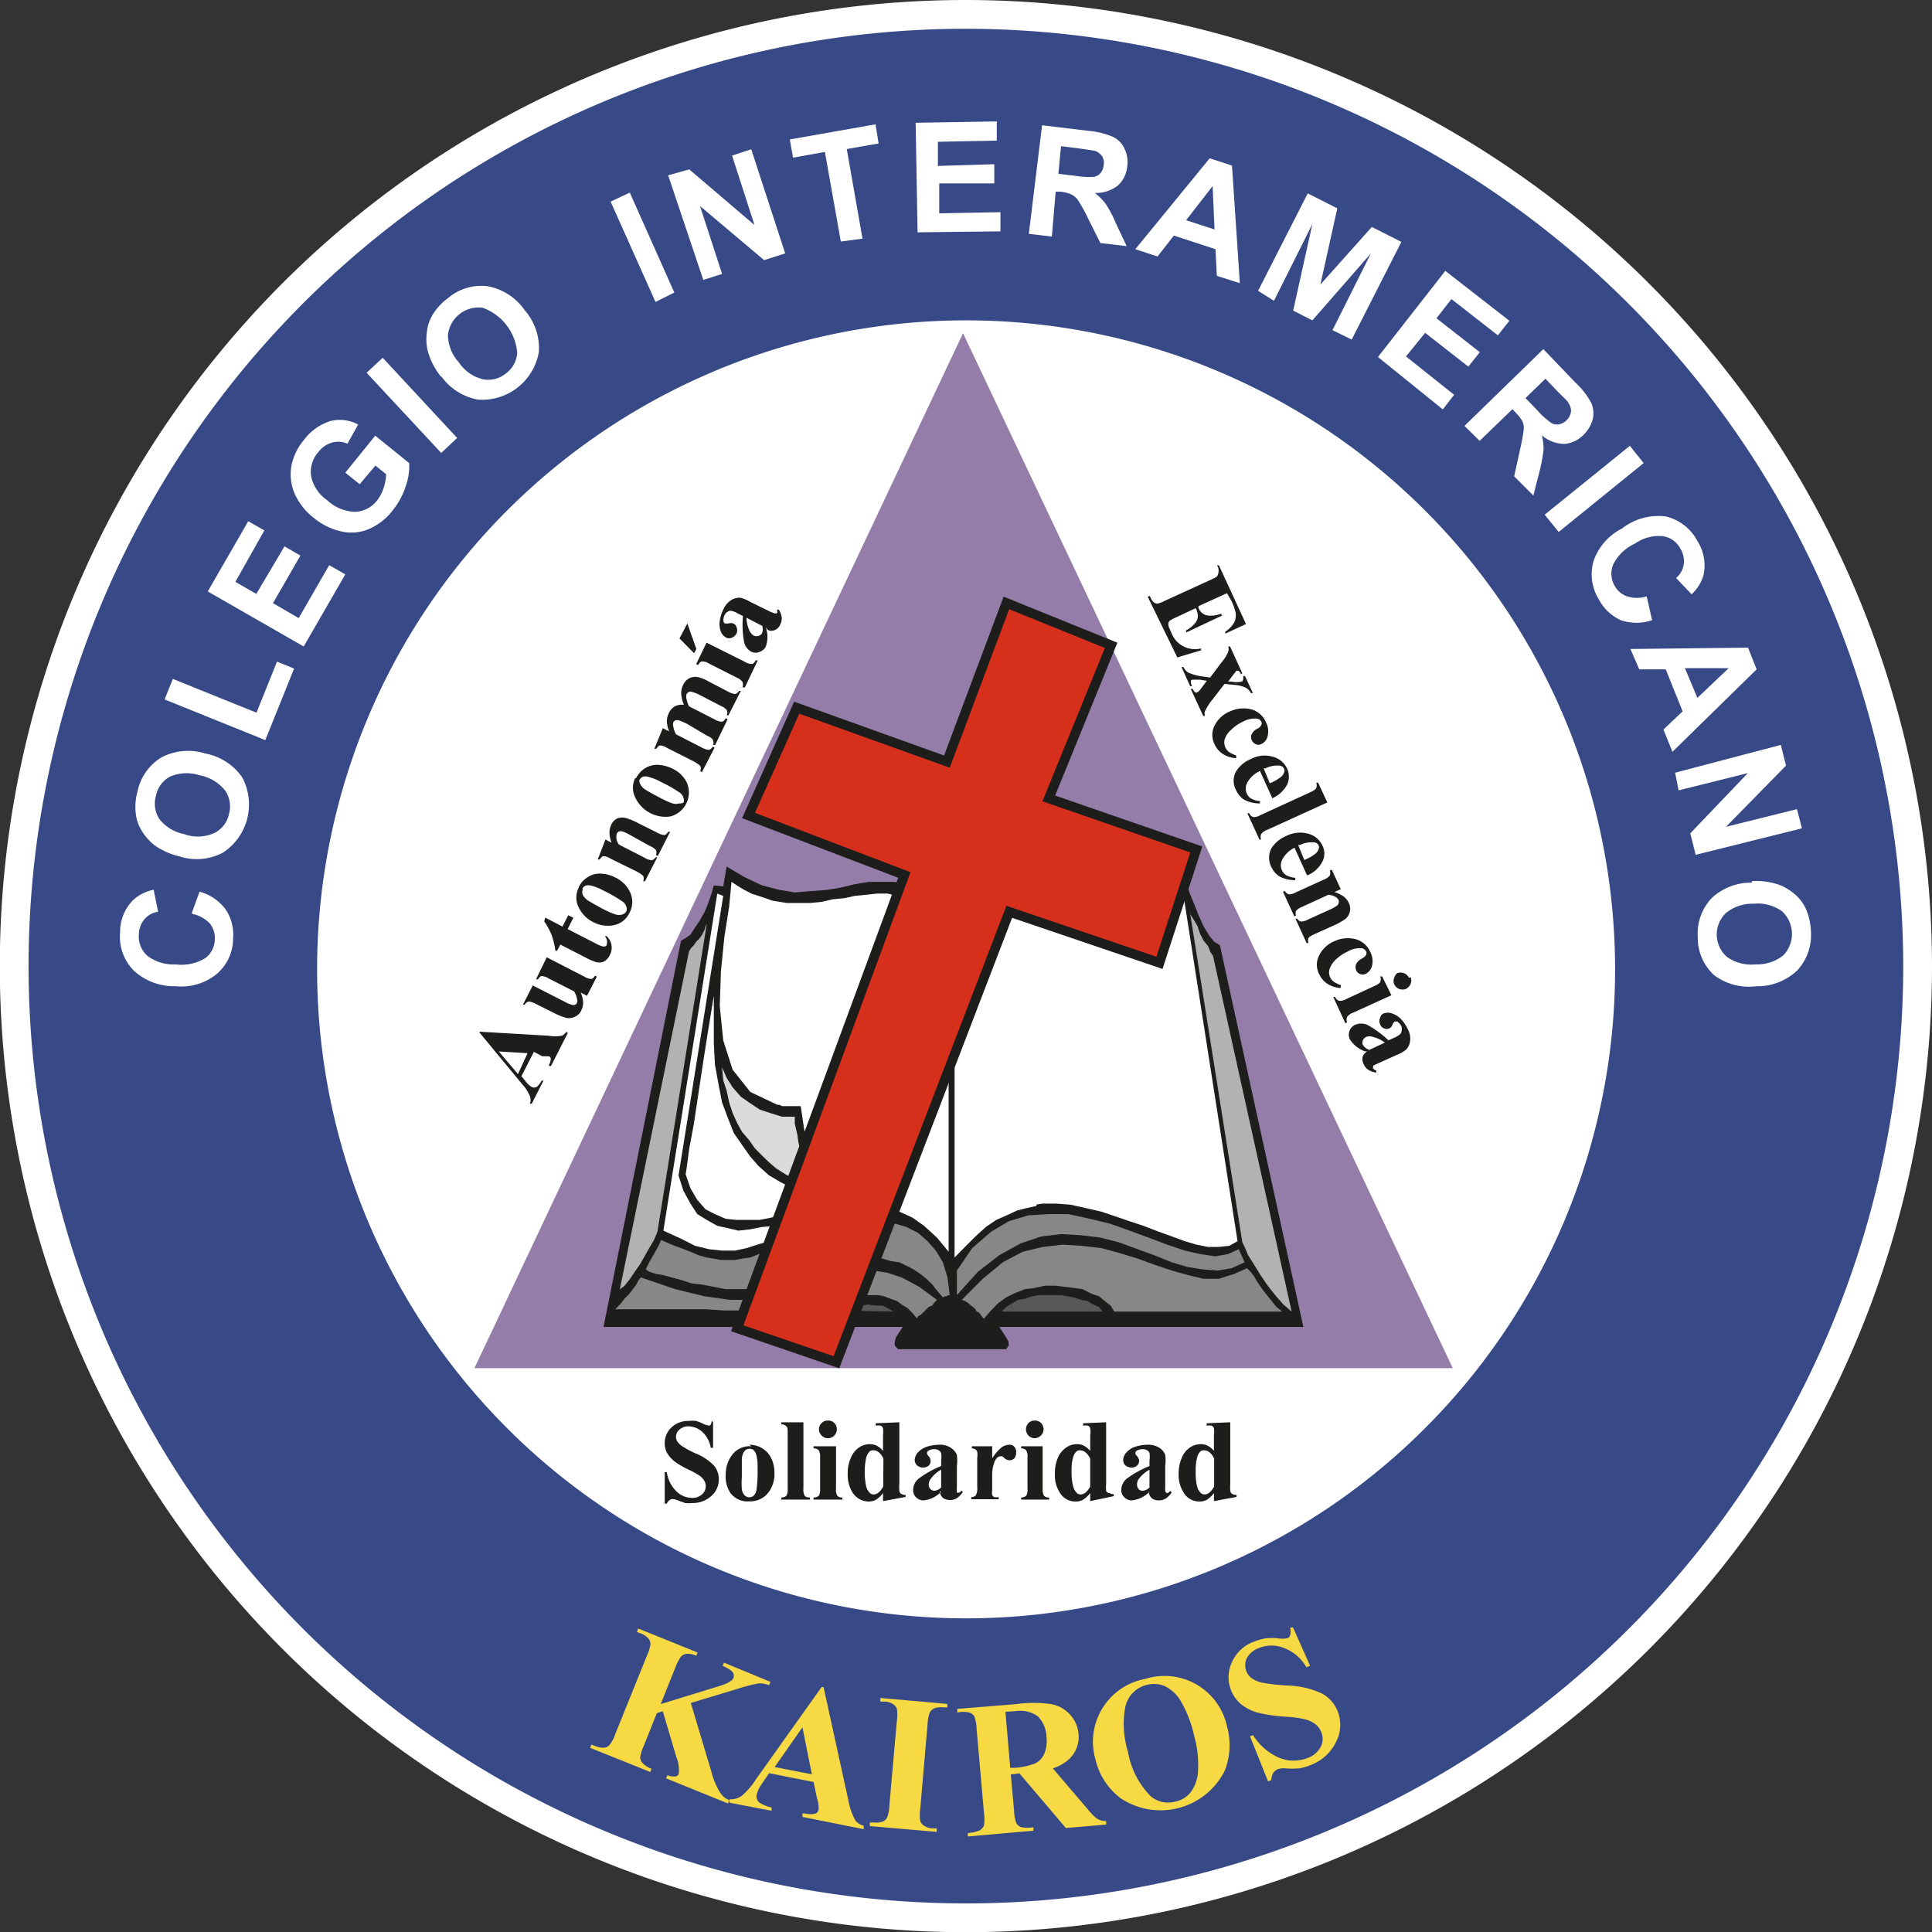<svg xmlns="http://www.w3.org/2000/svg" xmlns:xlink="http://www.w3.org/1999/xlink" viewBox="0 0 100.71 100.71"><rect x="0" y="0" width="100.71" height="100.71" fill="#333333" stroke="none"/><defs><clipPath id="clip-path" transform="translate(-9.17 -9.17)"><rect width="119.06" height="119.06" fill="none"/></clipPath></defs><g id="Capa_2" data-name="Capa 2"><g id="Capa_1-2" data-name="Capa 1"><g clip-path="url(#clip-path)"><g clip-path="url(#clip-path)"><path d="M92.61,59.62a33.08,33.08,0,1,1-33-33,33.08,33.08,0,0,1,33.05,33m16.52-.06A49.61,49.61,0,1,1,59.56,9.92a49.66,49.66,0,0,1,49.57,49.64" transform="translate(-9.17 -9.17)" fill="#374a87" fill-rule="evenodd"/><path d="M92.61,59.62a33.08,33.08,0,1,1-33-33A33.08,33.08,0,0,1,92.61,59.62Zm16.52-.06A49.61,49.61,0,1,1,59.56,9.92,49.66,49.66,0,0,1,109.13,59.56Z" transform="translate(-9.17 -9.17)" fill="none" stroke="#fff" stroke-miterlimit="22.93" stroke-width="1.5"/><path d="M100.57,56.28a2.15,2.15,0,0,0-1.45.5,1.55,1.55,0,0,0,.07,2.27,2.2,2.2,0,0,0,1.5.39,2.16,2.16,0,0,0,1.45-.48,1.61,1.61,0,0,0-.08-2.29,2.17,2.17,0,0,0-1.49-.39m-.08-1.18a3.63,3.63,0,0,1,1.47.21,2.9,2.9,0,0,1,.8.5,2.27,2.27,0,0,1,.54.72,3.27,3.27,0,0,1,.27,1.22,2.71,2.71,0,0,1-.71,2,3,3,0,0,1-2.15.83A3,3,0,0,1,98.52,60a2.64,2.64,0,0,1-.85-2,2.7,2.7,0,0,1,.71-2,3,3,0,0,1,2.11-.82m-4-5.73L102,48l.27,1.08-3.13,3.19,3.7-.92.26,1-5.54,1.38-.28-1.12,3-3.14-3.61.9Zm1.16-3.9L99.28,44,97,44Zm-1.3,2.81-.47-1.16,1-.95L96,44.06l-1.38,0L94.16,43l6.13-.07.45,1.13Zm-1.32-8,.26,1.14a2.56,2.56,0,0,1-1.63,0,2.45,2.45,0,0,1-1.15-1.09,2.48,2.48,0,0,1-.27-2,3,3,0,0,1,1.48-1.69A3.09,3.09,0,0,1,96,36.09a2.52,2.52,0,0,1,1.65,1.28,2.36,2.36,0,0,1,.32,1.78,2.23,2.23,0,0,1-.62,1l-.81-.85a1.14,1.14,0,0,0,.4-.72,1.23,1.23,0,0,0-.17-.8,1.25,1.25,0,0,0-.91-.66,2.18,2.18,0,0,0-1.47.39,2.33,2.33,0,0,0-1.14,1.11,1.28,1.28,0,0,0,.1,1.11,1.17,1.17,0,0,0,.65.53,1.67,1.67,0,0,0,1,0M89.69,36l4.44-3.59.72.9-4.43,3.59Zm-1-6.08.59.61a4.36,4.36,0,0,0,.77.7.66.66,0,0,0,.39.06.8.8,0,0,0,.62-.65.68.68,0,0,0-.14-.47c0-.07-.25-.28-.57-.61l-.62-.65Zm-3.18,1.45,4.11-4,1.68,1.75a4,4,0,0,1,.82,1.06,1.32,1.32,0,0,1,.07.86,1.76,1.76,0,0,1-.48.8,1.55,1.55,0,0,1-1,.47,1.84,1.84,0,0,1-1.17-.45,2.75,2.75,0,0,1,.09.78,8.87,8.87,0,0,1-.21,1.11L89.1,35l-1-1,.32-1.46a9.24,9.24,0,0,0,.18-1,.89.89,0,0,0-.07-.41,2.16,2.16,0,0,0-.36-.46l-.16-.17-1.71,1.65ZM81,27.78l3.51-4.49,3.34,2.6-.6.76-2.42-1.89-.78,1,2.26,1.77-.6.75-2.25-1.76-1,1.23,2.51,2-.59.76Zm-6.25-3.45,2.59-5.08,1.54.78L78,24l2.68-3,1.54.78-2.59,5.09-1-.49,2-4-3.05,3.49-1-.51,1-4.51-2,4Zm-2.27-3.2-.1-2.26L71,20.65Zm1.32,2.8-1.2-.38-.07-1.39-2.17-.71-.85,1.09-1.16-.38,3.88-4.74,1.16.38Zm-9.46-5.7.85.1a4.33,4.33,0,0,0,1,.06.62.62,0,0,0,.35-.2.73.73,0,0,0,.16-.41.64.64,0,0,0-.09-.48.74.74,0,0,0-.41-.28l-.83-.12-.89-.11Zm-1.54,3.13.69-5.66,2.41.29a4.1,4.1,0,0,1,1.3.32,1.27,1.27,0,0,1,.59.62,1.59,1.59,0,0,1,.14.92,1.53,1.53,0,0,1-.5,1,1.86,1.86,0,0,1-1.19.38,2.7,2.7,0,0,1,.56.56,5.77,5.77,0,0,1,.53,1L67.9,22l-1.37-.16-.67-1.34a8.41,8.41,0,0,0-.5-.9A.92.92,0,0,0,65,19.3a1.93,1.93,0,0,0-.57-.14l-.23,0L64,21.5ZM57,21.28l-.1-5.71,4.23-.07v1l-3.07.06,0,1.26L61,17.73l0,1-2.87,0,0,1.56,3.19-.06,0,1ZM53,21.76l-.83-4.67-1.66.3-.17-.95,4.47-.79.16,1-1.66.29.82,4.67Zm-7.17,2L44,18.31,45.1,18l3.4,2.9-1.17-3.62,1-.33,1.77,5.43-1.1.35-3.34-2.82,1.15,3.54Zm-2.49,1.15L41,19.68l1-.47,2.32,5.21ZM33.09,28.06a2.1,2.1,0,0,0,1.25.88,1.45,1.45,0,0,0,1.21-.31,1.44,1.44,0,0,0,.58-1.08,2.73,2.73,0,0,0-1.81-2.34,1.61,1.61,0,0,0-1.8,1.42,2.15,2.15,0,0,0,.57,1.43m-.92.76a3.71,3.71,0,0,1-.69-1.31,2.53,2.53,0,0,1-.06-1,2.16,2.16,0,0,1,.26-.86,3,3,0,0,1,.83-.93,2.67,2.67,0,0,1,2.07-.63,3,3,0,0,1,1.94,1.25,3,3,0,0,1,.74,2.17A3,3,0,0,1,34.08,30a3,3,0,0,1-1.91-1.22m0,4-3.89-4.18.84-.78L33,32Zm-4.25,1.63-.75-.6,1.56-1.93,1.77,1.43a3.09,3.09,0,0,1-.18,1.2,3.86,3.86,0,0,1-.67,1.25,3.11,3.11,0,0,1-1.28,1,2.35,2.35,0,0,1-1.46.1,3.39,3.39,0,0,1-1.39-.7,3.27,3.27,0,0,1-1-1.28,2.54,2.54,0,0,1-.14-1.52A3,3,0,0,1,25,32.12a2.74,2.74,0,0,1,1.39-1,2,2,0,0,1,1.45.18l-.56,1a1.17,1.17,0,0,0-.8-.06,1.34,1.34,0,0,0-.71.49A1.55,1.55,0,0,0,25.39,34a2,2,0,0,0,.83,1.24,2.2,2.2,0,0,0,1.47.61,1.51,1.51,0,0,0,1.14-.6,2.12,2.12,0,0,0,.34-.65,2.74,2.74,0,0,0,.13-.71l-.56-.45ZM25,42.87,20,40l2.11-3.66.84.48L21.44,39.5l1.09.63L24,37.65l.83.48-1.43,2.48,1.34.78,1.59-2.76.84.48Zm-2,4.88-5.25-2.12.43-1.07,4.36,1.76,1.07-2.66.89.36Zm-4.18,4.92a2.1,2.1,0,0,0,1.53-.08,1.43,1.43,0,0,0,.76-1,1.46,1.46,0,0,0-.21-1.22,2.24,2.24,0,0,0-1.34-.79,2.18,2.18,0,0,0-1.52.07,1.44,1.44,0,0,0-.74,1,1.46,1.46,0,0,0,.19,1.23,2.19,2.19,0,0,0,1.33.78m-.25,1.16a3.65,3.65,0,0,1-1.36-.6,2.85,2.85,0,0,1-.63-.71,2.12,2.12,0,0,1-.32-.84,3,3,0,0,1,.08-1.25,2.7,2.7,0,0,1,1.25-1.77,3,3,0,0,1,2.29-.2,3,3,0,0,1,1.92,1.25,3,3,0,0,1-1,3.91,2.93,2.93,0,0,1-2.25.21m.62,2.94.4-1.11a2.52,2.52,0,0,1,1.35.91,2.34,2.34,0,0,1,.4,1.53,2.42,2.42,0,0,1-.84,1.84,2.91,2.91,0,0,1-2.14.65,3.11,3.11,0,0,1-2.19-.81,2.51,2.51,0,0,1-.72-2,2.34,2.34,0,0,1,.68-1.68,2.21,2.21,0,0,1,1.07-.54l.23,1.15a1.12,1.12,0,0,0-.71.39,1.22,1.22,0,0,0-.29.77A1.34,1.34,0,0,0,16.86,59a2.22,2.22,0,0,0,1.46.44,2.39,2.39,0,0,0,1.56-.33,1.27,1.27,0,0,0,.49-1,1.2,1.2,0,0,0-.26-.8,1.75,1.75,0,0,0-.91-.5" transform="translate(-9.17 -9.17)" fill="#fff" fill-rule="evenodd"/><path d="M76.57,94l.89,2-.19.08a2.25,2.25,0,0,0-1.16-1,1.73,1.73,0,0,0-1.32,0,1.14,1.14,0,0,0-.64.55.85.85,0,0,0,0,.68.76.76,0,0,0,.25.33,1.53,1.53,0,0,0,.6.25,10.94,10.94,0,0,0,1.21.14,4.56,4.56,0,0,1,1.87.42,1.78,1.78,0,0,1,.82.93A1.92,1.92,0,0,1,78.8,100a2.41,2.41,0,0,1-1.32,1.18,2.55,2.55,0,0,1-.58.17,5,5,0,0,1-.74,0,.9.9,0,0,0-.4.05.55.55,0,0,0-.22.19.81.81,0,0,0-.1.37l-.17.07-.94-2.35.16-.06a3,3,0,0,0,1.39,1.19,2,2,0,0,0,1.45,0,1.23,1.23,0,0,0,.7-.61.91.91,0,0,0,0-.77.9.9,0,0,0-.29-.38,1.48,1.48,0,0,0-.52-.25,5.27,5.27,0,0,0-1-.14,8.4,8.4,0,0,1-1.51-.22,2.49,2.49,0,0,1-.83-.42,1.84,1.84,0,0,1-.49-2.21,2,2,0,0,1,1.16-1.07,2.72,2.72,0,0,1,.62-.17,3,3,0,0,1,.6,0,1.57,1.57,0,0,0,.5,0,.22.22,0,0,0,.15-.15.77.77,0,0,0,0-.4Zm-7.63,3a1.51,1.51,0,0,0-1.13,1.25,4.89,4.89,0,0,0,.16,2.24,4.31,4.31,0,0,0,1.19,2.32,1.4,1.4,0,0,0,1.28.27,1.38,1.38,0,0,0,.77-.45,2,2,0,0,0,.41-1.14,5.5,5.5,0,0,0-.2-1.82,6.17,6.17,0,0,0-.72-1.86,2,2,0,0,0-.84-.76,1.51,1.51,0,0,0-.92-.05m-.14-.29a3.33,3.33,0,0,1,4.33,2.45A3.63,3.63,0,0,1,73,101.5a3.75,3.75,0,0,1-5.41,1.41,3.52,3.52,0,0,1-1.31-2A3.33,3.33,0,0,1,68.8,96.7m-7.22,1.7.25,2.92.28,0a3.57,3.57,0,0,0,1-.22,1,1,0,0,0,.49-.5,1.68,1.68,0,0,0,.12-.87,1.57,1.57,0,0,0-.46-1.1,1.58,1.58,0,0,0-1.18-.26Zm.28,3.27.17,1.87a2.05,2.05,0,0,0,.12.67.5.5,0,0,0,.26.21,1.82,1.82,0,0,0,.63,0l0,.18-3.42.3,0-.18a1.7,1.7,0,0,0,.62-.14.52.52,0,0,0,.22-.25,2.35,2.35,0,0,0,0-.68l-.38-4.33a2.21,2.21,0,0,0-.12-.68.48.48,0,0,0-.26-.2,1.42,1.42,0,0,0-.63,0l0-.19L62.16,98a6.33,6.33,0,0,1,1.78,0,1.71,1.71,0,0,1,1,.54,1.68,1.68,0,0,1,.45,1,1.6,1.6,0,0,1-.43,1.27,2.27,2.27,0,0,1-.91.54l1.81,2.12a3.24,3.24,0,0,0,.49.5.91.91,0,0,0,.48.13l0,.18-2.1.18-2.42-2.85ZM58,104.48l0,.18-3.49-.3,0-.19.22,0a.91.91,0,0,0,.48-.06.41.41,0,0,0,.21-.22,1.78,1.78,0,0,0,.11-.61l.39-4.39a2.17,2.17,0,0,0,0-.65.5.5,0,0,0-.2-.24.85.85,0,0,0-.44-.13l-.22,0,0-.19,3.49.31,0,.18-.22,0a1,1,0,0,0-.48.06.52.52,0,0,0-.22.22,2.18,2.18,0,0,0-.11.62l-.38,4.39a2.09,2.09,0,0,0,0,.64.5.5,0,0,0,.2.24.85.85,0,0,0,.44.14Zm-6.51-2.82L51,99.21l-1.45,2.07Zm.09.4-2.32-.46-.4.59a1.58,1.58,0,0,0-.24.5.43.43,0,0,0,.14.45,2.09,2.09,0,0,0,.63.25l0,.17-2.19-.42,0-.18a1,1,0,0,0,.64-.18,4,4,0,0,0,.75-.88L52,97.11h.1L53.39,103a3.43,3.43,0,0,0,.37,1.07.8.8,0,0,0,.43.27l0,.18L51,103.88l0-.18.13,0a1,1,0,0,0,.56,0,.26.26,0,0,0,.15-.2,1.15,1.15,0,0,0,0-.19s0-.16-.08-.39Zm-6.4-4.12,1.08,3.61a3.7,3.7,0,0,0,.48,1.11,1,1,0,0,0,.45.35l-.07.17-3.23-1.31.07-.16a1,1,0,0,0,.43.06.22.22,0,0,0,.16-.13,1.83,1.83,0,0,0-.13-.9l-.7-2.37-.31.1-.68,1.7a2.19,2.19,0,0,0-.19.63.51.51,0,0,0,.13.28,1.17,1.17,0,0,0,.46.29l-.06.17-3.14-1.26.07-.17.21.08a1,1,0,0,0,.47.08.41.41,0,0,0,.27-.15,1.72,1.72,0,0,0,.29-.55l1.65-4.09a2.16,2.16,0,0,0,.19-.62.48.48,0,0,0-.12-.29.93.93,0,0,0-.38-.25l-.21-.08.07-.18,3.09,1.25-.06.17a1.12,1.12,0,0,0-.52-.1.5.5,0,0,0-.28.14,2.29,2.29,0,0,0-.29.56L43.61,98l3.06-.94c.42-.13.67-.27.73-.42a.32.32,0,0,0-.09-.36,1.71,1.71,0,0,0-.47-.27l.07-.17,2.42,1-.07.17a1.52,1.52,0,0,0-.55-.09,9.14,9.14,0,0,0-1.11.29Z" transform="translate(-9.17 -9.17)" fill="#f7da43" fill-rule="evenodd"/><path d="M59.53,26.73a32.89,32.89,0,1,1-32.9,32.89,32.9,32.9,0,0,1,32.9-32.89" transform="translate(-9.17 -9.17)" fill="#fff" fill-rule="evenodd"/><polygon points="50.2 17.37 24.73 71.32 75.73 71.32 50.2 17.37" fill="#947da8" fill-rule="evenodd"/><path d="M48.91,41.8l-.83-.43a1.74,1.74,0,0,0,.16.68.59.59,0,0,0,.23.26.39.39,0,0,0,.26,0,.28.28,0,0,0,.17-.15.59.59,0,0,0,0-.38m.19.09a1.51,1.51,0,0,1,0,1,.55.55,0,0,1-.32.28.52.52,0,0,1-.42,0,.75.75,0,0,1-.39-.5,5,5,0,0,1-.06-1.37l-.25-.12a1,1,0,0,0-.37-.15.26.26,0,0,0-.18.05.29.29,0,0,0-.15.16.55.55,0,0,0-.07.32.17.17,0,0,0,.08.13s.09,0,.17,0a.48.48,0,0,1,.27,0,.32.32,0,0,1,.17.21.4.4,0,0,1,0,.3.47.47,0,0,1-.25.23.33.33,0,0,1-.29,0,.6.6,0,0,1-.29-.33,1.13,1.13,0,0,1-.05-.56,2,2,0,0,1,.2-.61,1.08,1.08,0,0,1,.43-.48.82.82,0,0,1,.46-.1,2.16,2.16,0,0,1,.53.23l1,.49.22.09a.11.11,0,0,0,.08,0,.1.1,0,0,0,.06,0,.23.23,0,0,0,0-.19l.1,0a1,1,0,0,1,.15.42.68.68,0,0,1-.08.36.53.53,0,0,1-.27.28.44.44,0,0,1-.37,0M45,41.67,45.47,43l-.12.22-.76-.77Zm1,1,2,1a.61.61,0,0,0,.36.11c.07,0,.14-.08.21-.19l.1,0L48,45,47.87,45a.38.38,0,0,0,0-.29.76.76,0,0,0-.3-.22l-1.44-.73a.64.64,0,0,0-.37-.11c-.07,0-.14.08-.2.19l-.1-.05Zm-2.28,4.46.33.16a1.56,1.56,0,0,1-.12-.53,1,1,0,0,1,.11-.43.74.74,0,0,1,.31-.34.8.8,0,0,1,.47-.08,1.8,1.8,0,0,1-.14-.58,1,1,0,0,1,.1-.46.75.75,0,0,1,.33-.35.73.73,0,0,1,.41-.06,2,2,0,0,1,.6.24l1,.52a1,1,0,0,0,.38.13.42.42,0,0,0,.2-.17l.09,0-.65,1.28-.09,0a.31.31,0,0,0,0-.28.76.76,0,0,0-.3-.21l-1.06-.55a2,2,0,0,0-.44-.18.24.24,0,0,0-.17,0,.25.25,0,0,0-.12.11.48.48,0,0,0,0,.27,1.37,1.37,0,0,0,.13.37l1.33.68a.79.79,0,0,0,.36.12c.08,0,.16-.06.22-.18l.1.05L46.45,48l-.1,0a.34.34,0,0,0,0-.19.23.23,0,0,0-.07-.14,1,1,0,0,0-.27-.16L45,46.91a3.67,3.67,0,0,0-.44-.19.29.29,0,0,0-.18,0,.22.22,0,0,0-.11.1.38.38,0,0,0,0,.23,1.2,1.2,0,0,0,.14.4l1.33.68a1,1,0,0,0,.37.13.32.32,0,0,0,.21-.17l.1.05-.66,1.28-.09-.05a.34.34,0,0,0,0-.28s-.13-.12-.32-.22l-1.4-.71a.75.75,0,0,0-.37-.13c-.07,0-.13.07-.2.17l-.1,0Zm-1.19,2.61a.34.34,0,0,0,0,.28.78.78,0,0,0,.33.34c.19.12.47.27.82.45a3.68,3.68,0,0,0,.55.24.61.61,0,0,0,.35,0A.33.33,0,0,0,44.8,51a.31.31,0,0,0,0-.23.46.46,0,0,0-.18-.27,7,7,0,0,0-1-.57,2.69,2.69,0,0,0-.64-.26.48.48,0,0,0-.32,0,.36.36,0,0,0-.15.15m-.19-.08a1.31,1.31,0,0,1,.47-.52,1.19,1.19,0,0,1,.69-.18,1.91,1.91,0,0,1,.75.2,1.57,1.57,0,0,1,.74.72,1.29,1.29,0,0,1-.86,1.77,1.74,1.74,0,0,1-1.83-1,1.13,1.13,0,0,1,0-1m-1.55,3.2.32.17a1.62,1.62,0,0,1-.11-.52.94.94,0,0,1,.1-.43.64.64,0,0,1,.34-.33.74.74,0,0,1,.44,0,3.2,3.2,0,0,1,.6.25l1,.5a1,1,0,0,0,.38.13c.07,0,.13-.07.2-.17l.1,0-.64,1.26-.1-.05a.29.29,0,0,0,0-.26.85.85,0,0,0-.31-.21L42,52.69a1.75,1.75,0,0,0-.39-.18.31.31,0,0,0-.17,0,.27.27,0,0,0-.11.1.62.62,0,0,0,.11.59l1.33.68a.75.75,0,0,0,.38.13.32.32,0,0,0,.19-.15l.09,0-.64,1.25-.09,0a.39.39,0,0,0,0-.28s-.13-.12-.32-.22L41,53.93a.75.75,0,0,0-.37-.13c-.07,0-.13.07-.2.17l-.1,0Zm-1.18,2.6a.36.36,0,0,0,0,.29.82.82,0,0,0,.34.33c.19.12.46.27.82.46a5,5,0,0,0,.55.23.61.61,0,0,0,.35,0,.35.35,0,0,0,.21-.17.31.31,0,0,0,0-.23.46.46,0,0,0-.18-.26,6.74,6.74,0,0,0-1-.58,2.69,2.69,0,0,0-.64-.26.55.55,0,0,0-.32,0,.36.36,0,0,0-.15.15m-.19-.08a1.24,1.24,0,0,1,.47-.52,1.15,1.15,0,0,1,.69-.18,1.82,1.82,0,0,1,.74.2,1.59,1.59,0,0,1,.75.72,1.18,1.18,0,0,1,0,1.11,1.16,1.16,0,0,1-.83.66,1.64,1.64,0,0,1-1.06-.16,1.66,1.66,0,0,1-.77-.78,1.12,1.12,0,0,1,0-1M37.59,57l.9.47.3-.59.27.13-.3.59,1.52.78a1.47,1.47,0,0,0,.29.12.23.23,0,0,0,.14,0s.07,0,.08-.07a.47.47,0,0,0-.09-.46l.09,0a.81.81,0,0,1,.16,1,.7.7,0,0,1-.34.34.63.63,0,0,1-.4,0,2.57,2.57,0,0,1-.5-.22l-1.33-.68-.17.32-.09,0a3.88,3.88,0,0,0-.2-.83,3.69,3.69,0,0,0-.38-.7Zm.08,2.07,1.94,1a.8.8,0,0,0,.38.13c.07,0,.13-.07.2-.17l.09.05-.51,1-.33-.17a1.59,1.59,0,0,1,.13.51,1,1,0,0,1-.11.44.64.64,0,0,1-.32.31.76.76,0,0,1-.41.07A3,3,0,0,1,38.1,62l-1-.5a.84.84,0,0,0-.38-.12.34.34,0,0,0-.2.16l-.09,0,.51-1,1.69.86a1.51,1.51,0,0,0,.36.15.25.25,0,0,0,.15,0,.23.23,0,0,0,.11-.11.31.31,0,0,0,0-.19,1.19,1.19,0,0,0-.15-.4l-1.32-.67a.75.75,0,0,0-.37-.13c-.07,0-.13.07-.2.17l-.1,0Zm-1,5-1.5-.09,1,1.18ZM37,64l-.65,1.27.27.33a.93.93,0,0,0,.25.22.28.28,0,0,0,.29,0,1.17,1.17,0,0,0,.24-.32l.1,0-.61,1.2-.1,0a.55.55,0,0,0,0-.4,2.17,2.17,0,0,0-.38-.59L34.17,63l0-.05,3.6.21a2,2,0,0,0,.68,0,.48.48,0,0,0,.23-.2l.09.05-.88,1.73-.1,0,0-.07a.62.62,0,0,0,.09-.32.14.14,0,0,0-.1-.12l-.1,0-.24,0Z" transform="translate(-9.17 -9.17)" fill="#1d1d1b" fill-rule="evenodd"/><path d="M80.52,63.91l.84-.39a1.71,1.71,0,0,0-.63-.3.49.49,0,0,0-.34,0,.34.34,0,0,0-.18.19.28.28,0,0,0,0,.22.6.6,0,0,0,.3.25m-.2.09a1.53,1.53,0,0,1-.79-.65.56.56,0,0,1,0-.42.55.55,0,0,1,.29-.31.81.81,0,0,1,.63,0,5.45,5.45,0,0,1,1.11.81l.26-.12a1.16,1.16,0,0,0,.34-.2.25.25,0,0,0,.08-.17.41.41,0,0,0,0-.22.63.63,0,0,0-.21-.26.21.21,0,0,0-.15,0,.34.34,0,0,0-.11.14.34.34,0,0,1-.17.21.36.36,0,0,1-.27,0,.35.35,0,0,1-.21-.22.39.39,0,0,1,0-.33.33.33,0,0,1,.18-.23.63.63,0,0,1,.45,0,1.17,1.17,0,0,1,.47.3,2.12,2.12,0,0,1,.35.53,1,1,0,0,1,.11.64.76.76,0,0,1-.21.42,2,2,0,0,1-.5.28l-1,.45a.85.85,0,0,0-.21.11.15.15,0,0,0,0,.07.08.08,0,0,0,0,.07s.07.08.16.1l0,.11a1,1,0,0,1-.41-.14.62.62,0,0,1-.24-.29.56.56,0,0,1-.06-.39.49.49,0,0,1,.24-.28m1.26-2.93-2,.91a.65.65,0,0,0-.31.22.4.4,0,0,0,0,.28l-.09.05-.63-1.37.1,0a.32.32,0,0,0,.21.2.64.64,0,0,0,.36-.09l1.47-.68c.18-.08.28-.15.31-.22a.4.4,0,0,0,0-.28l.1,0Zm1-.94a.43.43,0,0,1,0,.35.51.51,0,0,1-.24.26.5.5,0,0,1-.36,0,.49.49,0,0,1-.25-.24.43.43,0,0,1,0-.35A.51.51,0,0,1,82,59.9a.47.47,0,0,1,.35,0,.41.41,0,0,1,.26.24m-3.55.42,0,.11a1.38,1.38,0,0,1-.7-.22,1.17,1.17,0,0,1-.42-.49,1.06,1.06,0,0,1,0-1,1.55,1.55,0,0,1,.77-.72,1.65,1.65,0,0,1,1-.14,1.16,1.16,0,0,1,.89.7,1,1,0,0,1,.09.71.63.63,0,0,1-.34.43.37.37,0,0,1-.29,0,.36.36,0,0,1-.2-.2.42.42,0,0,1,0-.31.67.67,0,0,1,.32-.3c.11-.07.18-.13.2-.19a.19.19,0,0,0,0-.18.31.31,0,0,0-.24-.16,1.22,1.22,0,0,0-.7.16,2.39,2.39,0,0,0-.63.42,1.22,1.22,0,0,0-.34.53.6.6,0,0,0,.22.63,1.41,1.41,0,0,0,.37.18m0-5-.33.15a1.79,1.79,0,0,1,.48.23.89.89,0,0,1,.27.34.66.66,0,0,1,.05.47.67.67,0,0,1-.24.37,3,3,0,0,1-.57.32l-1,.45c-.2.09-.31.16-.34.22a.33.33,0,0,0,0,.26l-.1,0-.58-1.27.09,0a.3.3,0,0,0,.22.15.88.88,0,0,0,.35-.11l1.12-.51a1.92,1.92,0,0,0,.38-.21.22.22,0,0,0,.09-.14.22.22,0,0,0,0-.14c-.07-.16-.25-.25-.53-.29l-1.35.62a.83.83,0,0,0-.34.22.32.32,0,0,0,0,.24l-.09.05-.59-1.28.1-.05a.32.32,0,0,0,.21.18c.05,0,.17,0,.37-.11l1.43-.65a.77.77,0,0,0,.33-.22.39.39,0,0,0,0-.26l.1-.05ZM77.16,54a2.5,2.5,0,0,0,.57-.32.54.54,0,0,0,.18-.26.21.21,0,0,0,0-.17.28.28,0,0,0-.24-.17,1.42,1.42,0,0,0-.74.14l-.09,0Zm.12.75-.63-1.39A1.42,1.42,0,0,0,76,54a.63.63,0,0,0,0,.55.61.61,0,0,0,.23.25,1.28,1.28,0,0,0,.46.13l0,.12a1.72,1.72,0,0,1-.8-.18,1.11,1.11,0,0,1-.44-.49,1.06,1.06,0,0,1,0-1,1.72,1.72,0,0,1,.76-.63,1.61,1.61,0,0,1,1.16-.12,1.12,1.12,0,0,1,.74.63.92.92,0,0,1,0,.81,1.54,1.54,0,0,1-.79.73M78.36,51l-3.14,1.43a.65.65,0,0,0-.31.22.35.35,0,0,0,0,.28l-.09,0-.63-1.37.1,0a.32.32,0,0,0,.21.2.6.6,0,0,0,.35-.09l2.62-1.2c.17-.08.28-.15.31-.22a.36.36,0,0,0,0-.28l.1,0Zm-3-1a2.5,2.5,0,0,0,.57-.32.48.48,0,0,0,.18-.26.21.21,0,0,0,0-.17.28.28,0,0,0-.24-.17,1.37,1.37,0,0,0-.73.14l-.1,0Zm.12.75-.63-1.39a1.42,1.42,0,0,0-.68.64.63.63,0,0,0,0,.55.59.59,0,0,0,.22.25,1.28,1.28,0,0,0,.46.13l0,.12a1.72,1.72,0,0,1-.8-.18,1.08,1.08,0,0,1-.44-.5,1,1,0,0,1,0-1,1.6,1.6,0,0,1,.76-.63,1.51,1.51,0,0,1,1.16-.12,1.12,1.12,0,0,1,.74.63,1,1,0,0,1,0,.81,1.61,1.61,0,0,1-.8.73m-1.86-2.21,0,.11a1.38,1.38,0,0,1-.7-.22,1.11,1.11,0,0,1-.42-.49,1.06,1.06,0,0,1,0-1,1.53,1.53,0,0,1,.78-.72,1.68,1.68,0,0,1,1-.14,1.16,1.16,0,0,1,.89.7,1,1,0,0,1,.09.71.59.59,0,0,1-.34.43.31.31,0,0,1-.28,0,.4.4,0,0,1-.22-.51.69.69,0,0,1,.31-.3.41.41,0,0,0,.2-.19.2.2,0,0,0,0-.17.29.29,0,0,0-.24-.16,1.25,1.25,0,0,0-.7.15,2.13,2.13,0,0,0-.63.43,1.12,1.12,0,0,0-.35.53.65.65,0,0,0,.22.62,1.41,1.41,0,0,0,.37.18M73,44.82l-.63.82a2.74,2.74,0,0,0-.39.61.41.41,0,0,0,0,.24l-.09,0-.65-1.41.1,0c.06.1.1.17.14.18a.09.09,0,0,0,.1,0,.54.54,0,0,0,.19-.19l.31-.41-.36-.06-.28,0-.1,0s-.08,0-.09.07a.14.14,0,0,0,0,.1.58.58,0,0,0,.06.17l-.1,0-.45-1,.1,0a.7.7,0,0,0,.25.29,2.73,2.73,0,0,0,.74.2l.4.06.6-.8a1.89,1.89,0,0,0,.34-.54.39.39,0,0,0,0-.28l.1,0,.64,1.4-.09.05,0-.07-.11-.12h-.08s-.05,0-.07.06l-.11.14-.28.37.19,0a1.22,1.22,0,0,0,.52,0,.15.15,0,0,0,.07-.1.48.48,0,0,0,0-.19l.1,0,.41.89-.1,0a.72.72,0,0,0-.25-.27,1.64,1.64,0,0,0-.52-.15Zm.13-4.73-1.49.68,0,.08a.62.62,0,0,0,.45.4,1.43,1.43,0,0,0,.73-.09l.05.1L71,42.14l0-.11a1.62,1.62,0,0,0,.46-.37.61.61,0,0,0,.15-.36.88.88,0,0,0-.11-.43l-1,.47a2.31,2.31,0,0,0-.36.19.26.26,0,0,0-.07.15.59.59,0,0,0,.06.25l.1.22a1.31,1.31,0,0,0,1.55.82l0,.1-1.24.37L69,40.28l.1-.05.06.12a.53.53,0,0,0,.17.23.27.27,0,0,0,.18.05,1.08,1.08,0,0,0,.35-.13l2.41-1.1.3-.15a.28.28,0,0,0,.1-.17.55.55,0,0,0,0-.32l-.06-.12.1,0,1.41,3.06-1.08.5,0-.1a1.49,1.49,0,0,0,.47-.49.92.92,0,0,0,.07-.51,3.07,3.07,0,0,0-.21-.59Z" transform="translate(-9.17 -9.17)" fill="#1d1d1b" fill-rule="evenodd"/><path d="M72.46,85.2c-.14-.29-.32-.43-.53-.43a.29.29,0,0,0-.19.06.68.68,0,0,0-.17.33,2.49,2.49,0,0,0-.07.71,3,3,0,0,0,.07.78.73.73,0,0,0,.21.36.29.29,0,0,0,.19.06c.17,0,.34-.14.49-.41Zm.84-1.89v3.2a3,3,0,0,0,0,.38.27.27,0,0,0,.09.15.59.59,0,0,0,.24.06v.1l-1.18.22V87a1.44,1.44,0,0,1-.37.35.78.78,0,0,1-.37.09.93.93,0,0,1-.84-.47,1.68,1.68,0,0,1-.26-1,2,2,0,0,1,.16-.8,1.16,1.16,0,0,1,.42-.54,1,1,0,0,1,.58-.18.78.78,0,0,1,.35.08,1,1,0,0,1,.33.27V84a1.49,1.49,0,0,0,0-.38.28.28,0,0,0-.11-.13.58.58,0,0,0-.27,0v-.13Zm-4.21,3.4v-.93a1.81,1.81,0,0,0-.54.46.5.5,0,0,0-.11.32.36.36,0,0,0,.09.24.29.29,0,0,0,.21.08.59.59,0,0,0,.35-.17m0,.22a1.48,1.48,0,0,1-.92.45.51.51,0,0,1-.39-.16.5.5,0,0,1-.16-.39.77.77,0,0,1,.27-.57,5.26,5.26,0,0,1,1.2-.67v-.28a1.38,1.38,0,0,0,0-.4.25.25,0,0,0-.13-.14.37.37,0,0,0-.21-.06.61.61,0,0,0-.32.08.17.17,0,0,0-.08.13.25.25,0,0,0,.09.15.42.42,0,0,1,.11.25.34.34,0,0,1-.11.25.43.43,0,0,1-.28.1.5.5,0,0,1-.32-.11.37.37,0,0,1-.12-.27.59.59,0,0,1,.17-.41,1.06,1.06,0,0,1,.47-.3,2.19,2.19,0,0,1,.63-.1,1.09,1.09,0,0,1,.63.17.74.74,0,0,1,.29.36,2.15,2.15,0,0,1,0,.58v1.07a1.23,1.23,0,0,0,0,.24A.15.15,0,0,0,70,87L70,87a.21.21,0,0,0,.16-.11l.09.07a1.06,1.06,0,0,1-.31.32.61.61,0,0,1-.36.1.58.58,0,0,1-.37-.11.52.52,0,0,1-.16-.34M66,85.2c-.15-.29-.33-.43-.54-.43a.28.28,0,0,0-.18.06.77.77,0,0,0-.18.33,2.49,2.49,0,0,0-.07.71,2.94,2.94,0,0,0,.08.78.73.73,0,0,0,.21.36.27.27,0,0,0,.19.06c.17,0,.34-.14.49-.41Zm.83-1.89v3.2a2.27,2.27,0,0,0,0,.38A.2.2,0,0,0,67,87a.5.5,0,0,0,.23.06v.1L66,87.42V87a1.45,1.45,0,0,1-.38.35.75.75,0,0,1-.37.09.94.94,0,0,1-.84-.47,1.68,1.68,0,0,1-.25-1,2,2,0,0,1,.15-.8,1.25,1.25,0,0,1,.43-.54,1,1,0,0,1,.58-.18.78.78,0,0,1,.35.08,1.22,1.22,0,0,1,.33.27V84a1.3,1.3,0,0,0,0-.38.24.24,0,0,0-.11-.13.51.51,0,0,0-.26,0v-.13Zm-3.31,1.25v2.2a.71.71,0,0,0,.07.38.34.34,0,0,0,.27.09v.11H62.4v-.11a.37.37,0,0,0,.27-.1.69.69,0,0,0,.06-.37V85.14a.6.6,0,0,0-.07-.37.33.33,0,0,0-.26-.1v-.11Zm-.41-1.34a.44.44,0,0,1,.33.13.49.49,0,0,1,.13.33.48.48,0,0,1-.46.46.45.45,0,0,1-.33-.14.48.48,0,0,1-.13-.32.49.49,0,0,1,.13-.33.44.44,0,0,1,.33-.13m-2.22,1.34v.63a2.32,2.32,0,0,1,.49-.57.72.72,0,0,1,.4-.14.33.33,0,0,1,.26.1.39.39,0,0,1,.1.29.48.48,0,0,1-.09.31.34.34,0,0,1-.24.11.39.39,0,0,1-.27-.1c-.08-.07-.12-.11-.14-.11l-.07,0a.27.27,0,0,0-.16.06.65.65,0,0,0-.18.29,1.91,1.91,0,0,0-.1.64v.8a.53.53,0,0,0,0,.22.23.23,0,0,0,.1.12.65.65,0,0,0,.24,0v.11H59.8v-.11a.3.3,0,0,0,.24-.1.78.78,0,0,0,.07-.44V85.15a.88.88,0,0,0,0-.3.23.23,0,0,0-.08-.12.43.43,0,0,0-.2-.06v-.11Zm-2.66,2.15v-.93a1.64,1.64,0,0,0-.53.46.51.51,0,0,0-.12.32.33.33,0,0,0,.1.24.29.29,0,0,0,.21.08.6.6,0,0,0,.34-.17m0,.22a1.46,1.46,0,0,1-.91.45.54.54,0,0,1-.4-.16.53.53,0,0,1-.15-.39.77.77,0,0,1,.27-.57,5.13,5.13,0,0,1,1.19-.67v-.28a1.54,1.54,0,0,0,0-.4.35.35,0,0,0-.13-.14.43.43,0,0,0-.22-.06.57.57,0,0,0-.31.08.15.15,0,0,0-.08.13.28.28,0,0,0,.08.15.37.37,0,0,1,.11.25.33.33,0,0,1-.1.25.46.46,0,0,1-.29.1.47.47,0,0,1-.31-.11.39.39,0,0,1-.13-.27.64.64,0,0,1,.17-.41,1.12,1.12,0,0,1,.47-.3,2.3,2.3,0,0,1,.63-.1,1,1,0,0,1,.63.17.83.83,0,0,1,.3.36,2.31,2.31,0,0,1,0,.58v1.07a1.23,1.23,0,0,0,0,.24.16.16,0,0,0,0,.08l.07,0c.05,0,.1,0,.16-.11l.08.07a1.17,1.17,0,0,1-.3.32.66.66,0,0,1-.37.1.6.6,0,0,1-.37-.11.52.52,0,0,1-.16-.34M55.22,85.2c-.14-.29-.32-.43-.53-.43a.29.29,0,0,0-.19.06.77.77,0,0,0-.18.33,3.74,3.74,0,0,0,0,1.49.73.73,0,0,0,.21.36.29.29,0,0,0,.19.06c.17,0,.34-.14.49-.41Zm.83-1.89v3.2a2.27,2.27,0,0,0,0,.38.27.27,0,0,0,.09.15.59.59,0,0,0,.24.06v.1l-1.18.22V87a1.44,1.44,0,0,1-.37.35.79.79,0,0,1-.38.09,1,1,0,0,1-.84-.47,1.77,1.77,0,0,1-.25-1,1.84,1.84,0,0,1,.16-.8,1.16,1.16,0,0,1,.42-.54,1,1,0,0,1,.58-.18.78.78,0,0,1,.35.08,1,1,0,0,1,.33.27V84a2.27,2.27,0,0,0,0-.38.28.28,0,0,0-.11-.13.58.58,0,0,0-.27,0v-.13Zm-3.3,1.25v2.2a.62.62,0,0,0,.07.38.3.3,0,0,0,.26.09v.11h-1.5v-.11a.38.38,0,0,0,.28-.1.69.69,0,0,0,.06-.37V85.14a.69.69,0,0,0-.07-.37.38.38,0,0,0-.27-.1v-.11Zm-.42-1.34a.44.44,0,0,1,.46.46.44.44,0,0,1-.13.32.45.45,0,0,1-.33.14A.43.43,0,0,1,52,84a.45.45,0,0,1-.14-.32.45.45,0,0,1,.14-.33.42.42,0,0,1,.32-.13m-1.27.09v3.45a.62.62,0,0,0,.07.38q.06.09.27.09v.11H49.9v-.11a.37.37,0,0,0,.27-.1.69.69,0,0,0,.06-.37V83.89c0-.2,0-.32-.07-.37a.33.33,0,0,0-.26-.1v-.11Zm-2.81,1.38a.35.35,0,0,0-.26.12.76.76,0,0,0-.14.45q0,.33,0,.93a3.78,3.78,0,0,0,0,.6.56.56,0,0,0,.14.32.34.34,0,0,0,.24.11.36.36,0,0,0,.22-.07.55.55,0,0,0,.16-.29,6.82,6.82,0,0,0,.06-1.14,2.58,2.58,0,0,0-.06-.69.58.58,0,0,0-.16-.28.35.35,0,0,0-.21-.06m0-.21a1.27,1.27,0,0,1,.68.19,1.22,1.22,0,0,1,.47.53,1.71,1.71,0,0,1,.16.75,1.58,1.58,0,0,1-.3,1,1.18,1.18,0,0,1-1,.48,1.11,1.11,0,0,1-1-.44A1.58,1.58,0,0,1,47,86a1.67,1.67,0,0,1,.34-1,1.15,1.15,0,0,1,1-.44m-2-1.26,0,1.34h-.12a1.44,1.44,0,0,0-.42-.81,1.11,1.11,0,0,0-.73-.31.69.69,0,0,0-.48.17.48.48,0,0,0-.12.61,1,1,0,0,0,.28.27,5.53,5.53,0,0,0,.65.35,2.73,2.73,0,0,1,1,.66,1.1,1.1,0,0,1,.24.7,1.14,1.14,0,0,1-.39.87,1.43,1.43,0,0,1-1,.37,2,2,0,0,1-.36,0l-.42-.15a.69.69,0,0,0-.24-.06.27.27,0,0,0-.16.06.37.37,0,0,0-.14.18h-.11V85.91h.11a1.73,1.73,0,0,0,.5,1,1.17,1.17,0,0,0,.81.34.73.73,0,0,0,.52-.18.56.56,0,0,0,.13-.7.92.92,0,0,0-.23-.26,4.27,4.27,0,0,0-.55-.31,4.34,4.34,0,0,1-.79-.46,1.6,1.6,0,0,1-.37-.42,1,1,0,0,1-.13-.52,1.1,1.1,0,0,1,.35-.82,1.25,1.25,0,0,1,.9-.34,1.65,1.65,0,0,1,.38,0,2.23,2.23,0,0,1,.34.13.86.86,0,0,0,.28.1.17.17,0,0,0,.12,0,.48.48,0,0,0,.08-.23Z" transform="translate(-9.17 -9.17)" fill="#1d1d1b" fill-rule="evenodd"/><polygon points="37.88 45.17 38.8 45.72 39.72 46.15 40.64 46.39 41.43 46.52 42.29 46.45 43.09 46.39 43.82 46.27 44.56 46.09 45.29 45.97 45.96 45.97 46.64 45.97 47.31 46.09 47.92 46.33 48.53 46.82 49.15 47.5 49.76 48.41 50.37 47.62 50.86 46.88 51.41 46.39 51.9 45.97 52.33 45.72 52.82 45.48 53.19 45.41 53.62 45.35 53.92 45.35 54.29 45.41 54.72 45.54 55.02 45.66 55.45 45.78 55.82 45.97 56.25 46.03 56.74 46.21 57.23 46.27 57.72 46.33 58.27 46.33 58.88 46.33 59.49 46.27 60.16 46.09 60.96 45.84 61.76 45.54 61.82 45.97 62 46.52 62.25 47.13 62.49 47.74 62.74 48.29 63.04 48.78 63.29 49.09 63.59 49.27 67.94 69.17 52.02 69.17 52.09 69.17 52.21 69.35 52.33 69.53 52.45 69.72 52.58 69.96 52.58 70.14 52.45 70.33 52.09 70.33 51.59 70.33 50.86 70.33 50.06 70.33 49.27 70.33 48.47 70.33 47.86 70.33 47.37 70.33 47.25 70.33 46.82 70.33 46.64 70.14 46.64 69.96 46.7 69.72 46.82 69.53 46.94 69.35 47.06 69.17 47.13 69.17 31.46 69.17 35.5 49.03 35.74 48.9 35.99 48.72 36.23 48.35 36.48 47.98 36.72 47.56 36.9 47.13 37.09 46.58 37.21 46.15 37.7 46.21 37.88 45.17" fill="#1d1d1b" fill-rule="evenodd"/><polygon points="35.92 49.58 32.31 67.21 32.56 67.02 32.8 66.72 33.05 66.35 33.35 65.92 33.6 65.49 33.84 65.06 34.09 64.64 34.27 64.21 36.84 48.17 36.78 48.29 36.72 48.48 36.6 48.72 36.48 48.9 36.29 49.09 36.17 49.27 36.05 49.39 35.92 49.58" fill="#b2b2b2" fill-rule="evenodd"/><polygon points="49.88 66.23 50.68 65.06 51.66 64.21 52.58 63.66 53.62 63.35 54.66 63.29 55.7 63.29 56.8 63.53 57.84 63.78 58.88 64.15 59.86 64.51 60.84 64.88 61.76 65.19 62.55 65.37 63.35 65.49 64.02 65.37 64.57 65.12 64.88 65.8 64.2 66.11 63.47 66.23 62.67 66.17 61.88 66.04 61.08 65.8 60.16 65.43 59.31 65.12 58.33 64.76 57.35 64.51 56.37 64.39 55.33 64.33 54.29 64.45 53.19 64.82 52.09 65.43 50.98 66.29 49.88 67.51 49.88 67.21 49.88 66.96 49.88 66.59 49.88 66.23" fill="#878787" fill-rule="evenodd"/><polygon points="50.13 67.76 51.23 66.66 52.27 65.8 53.31 65.25 54.35 65 55.39 64.88 56.37 64.94 57.41 65.06 58.33 65.31 59.31 65.61 60.16 65.92 61.08 66.23 61.94 66.47 62.74 66.66 63.53 66.66 64.33 66.41 65 66.11 65.19 66.29 65.37 66.53 65.55 66.84 65.8 67.2 66.04 67.51 66.29 67.82 66.53 68.12 66.84 68.37 58.08 68.37 57.9 68.06 57.59 67.82 57.29 67.57 56.92 67.45 56.43 67.2 56 67.14 55.51 67.08 55.02 67.02 54.47 67.02 53.92 67.14 53.43 67.2 52.94 67.39 52.45 67.63 52.02 67.94 51.66 68.31 51.29 68.74 51.17 68.61 51.05 68.43 50.92 68.37 50.8 68.19 50.62 68.06 50.49 67.94 50.31 67.82 50.13 67.76" fill="#878787" fill-rule="evenodd"/><polygon points="32.07 68.25 32.25 68.06 32.37 67.94 32.56 67.69 32.8 67.45 32.99 67.2 33.17 66.96 33.29 66.72 33.41 66.59 35.19 67.2 36.72 67.57 38.07 67.76 39.29 67.76 40.33 67.69 41.25 67.51 42.05 67.2 42.84 66.96 43.52 66.66 44.19 66.41 44.86 66.29 45.53 66.23 46.27 66.35 47 66.59 47.92 67.08 48.84 67.76 48.72 67.88 48.59 68.06 48.41 68.12 48.23 68.31 48.11 68.43 47.98 68.55 47.86 68.61 47.8 68.73 47.55 68.43 47.31 68.19 47 68 46.76 67.82 46.39 67.69 46.09 67.57 45.78 67.51 45.41 67.51 45.05 67.51 44.74 67.51 44.31 67.51 43.94 67.63 43.64 67.76 43.27 67.88 42.9 68.06 42.6 68.31 42.17 68.31 41.62 68.31 40.94 68.31 40.21 68.31 39.41 68.31 38.56 68.31 37.7 68.31 36.84 68.25 35.99 68.25 35.13 68.25 34.39 68.25 33.66 68.25 33.11 68.25 32.62 68.25 32.31 68.25 32.07 68.25" fill="#878787" fill-rule="evenodd"/><polygon points="34.46 64.64 35.01 64.88 35.5 65.06 35.99 65.25 36.41 65.43 36.84 65.55 37.21 65.61 37.58 65.68 38.01 65.68 38.31 65.68 38.68 65.61 39.11 65.55 39.41 65.43 39.84 65.25 40.21 65.12 40.64 64.94 41.07 64.7 41.49 64.45 42.05 64.27 42.6 64.08 43.27 63.9 43.94 63.78 44.62 63.66 45.29 63.59 45.96 63.66 46.64 63.78 47.25 63.96 47.86 64.27 48.35 64.7 48.78 65.19 49.15 65.8 49.39 66.59 49.51 67.51 49.45 67.51 49.33 67.57 49.27 67.57 49.15 67.63 48.84 67.27 48.6 66.96 48.29 66.66 47.98 66.41 47.62 66.17 47.25 65.98 46.88 65.8 46.45 65.74 46.02 65.61 45.53 65.61 45.05 65.61 44.49 65.74 43.94 65.86 43.33 66.11 42.66 66.35 41.98 66.66 41.49 66.96 40.94 67.08 40.33 67.2 39.72 67.2 39.11 67.2 38.5 67.2 37.82 67.2 37.21 67.08 36.6 66.96 36.05 66.9 35.5 66.72 35.01 66.59 34.58 66.47 34.21 66.41 33.84 66.29 33.66 66.17 33.84 65.8 34.09 65.37 34.33 64.94 34.46 64.64" fill="#878787" fill-rule="evenodd"/><polygon points="57.47 68.37 52.21 68.37 52.45 68.13 52.76 67.94 53.06 67.76 53.43 67.7 53.8 67.57 54.17 67.51 54.53 67.51 54.9 67.51 55.33 67.51 55.63 67.57 56 67.64 56.37 67.76 56.68 67.82 56.98 68 57.29 68.13 57.47 68.37" fill="#575756" fill-rule="evenodd"/><polygon points="43.7 68.31 44.07 68.12 44.43 68.06 44.86 68.06 45.23 68 45.66 68.06 46.02 68.06 46.27 68.19 46.58 68.37 43.7 68.31" fill="#575756" fill-rule="evenodd"/><polygon points="62 47.37 64.76 64.76 64.88 65 65.06 65.43 65.37 65.92 65.67 66.41 66.04 66.96 66.47 67.51 66.9 68 67.33 68.37 63.23 49.82 63.1 49.64 62.98 49.33 62.74 49.03 62.55 48.66 62.43 48.29 62.25 47.98 62.06 47.68 62 47.37" fill="#b2b2b2" fill-rule="evenodd"/><polygon points="37.64 55.64 37.88 56.19 38.19 56.68 38.62 57.17 39.05 57.47 39.6 57.84 40.15 58.02 40.76 58.21 41.43 58.21 41.43 58.57 41.56 59.13 41.62 59.55 41.74 60.04 41.92 60.59 42.17 61.08 42.47 61.57 42.84 61.94 42.29 61.82 41.8 61.63 41.37 61.45 40.94 61.21 40.45 60.9 40.09 60.59 39.72 60.23 39.35 59.86 39.05 59.43 38.68 59 38.44 58.57 38.19 58.02 38.01 57.47 37.88 56.86 37.7 56.31 37.64 55.64" fill="#dadada" fill-rule="evenodd"/><polygon points="37.39 46.58 37.7 46.7 35.37 61.27 35.62 62.06 35.99 62.74 36.35 63.29 36.84 63.59 37.39 63.9 37.94 64.02 38.5 64.15 39.11 64.08 39.72 63.96 40.39 63.9 41.01 63.66 41.62 63.47 42.23 63.29 42.72 63.04 43.27 62.86 43.76 62.74 44.01 62.74 44.25 62.8 44.43 62.8 44.68 62.86 44.86 62.98 45.11 63.04 45.35 63.1 45.66 63.23 44.8 63.23 43.94 63.29 43.21 63.47 42.54 63.66 41.86 63.9 41.25 64.15 40.64 64.45 40.09 64.7 39.48 64.88 38.92 65.06 38.31 65.19 37.64 65.19 36.97 65.12 36.23 64.94 35.5 64.57 34.58 64.15 37.39 46.58" fill="#fff" fill-rule="evenodd"/><polygon points="37.21 51.9 37.09 52.64 36.9 53.8 36.66 55.33 36.41 56.98 36.17 58.58 35.92 59.92 35.8 60.84 35.74 61.21 35.99 61.94 36.35 62.55 36.78 63.04 37.27 63.29 37.82 63.53 38.37 63.59 38.99 63.59 39.6 63.59 40.21 63.47 40.82 63.29 41.44 63.17 41.92 62.98 42.48 62.8 42.9 62.74 43.21 62.62 43.45 62.55 42.72 62.43 41.98 62.19 41.31 61.94 40.7 61.63 40.09 61.27 39.54 60.78 39.11 60.29 38.68 59.68 38.25 59.06 37.94 58.27 37.64 57.47 37.46 56.55 37.27 55.51 37.21 54.41 37.21 53.25 37.21 51.9" fill="#fff" fill-rule="evenodd"/><polygon points="49.76 49.33 50.44 48.48 50.98 47.74 51.59 47.19 52.13 46.76 52.61 46.45 53.15 46.21 53.56 46.09 53.62 46.08 53.62 46.03 53.76 46.06 54.03 46.03 54.03 46.12 54.17 46.15 54.47 46.27 54.9 46.39 55.33 46.52 55.76 46.64 56.25 46.76 56.8 46.82 57.35 46.95 57.9 47.01 58.51 47.01 59.06 47.01 59.74 46.88 60.35 46.76 60.96 46.52 61.63 46.27 64.51 64.7 64.08 64.94 63.53 65 62.98 65 62.37 64.88 61.76 64.7 61.08 64.45 60.41 64.21 59.61 63.9 58.88 63.66 58.15 63.41 57.41 63.16 56.62 62.98 55.82 62.8 55.08 62.74 54.35 62.74 54.03 62.79 54.03 62.86 53.49 62.98 53.02 63.1 52.48 63.35 51.93 63.59 51.39 63.96 50.85 64.45 50.3 65 49.76 65.55 49.76 49.33" fill="#fff" fill-rule="evenodd"/><polygon points="40.52 57.59 39.11 56.92 38.19 55.76 37.7 54.23 37.52 52.45 37.58 50.62 37.76 48.84 38.01 47.25 38.13 45.97 38.5 46.21 38.8 46.39 39.17 46.58 39.54 46.7 39.9 46.82 40.27 46.95 40.64 47.01 41.01 47.07 41.62 47.07 42.23 47.07 42.84 47.01 43.39 46.88 44.01 46.82 44.56 46.7 45.17 46.64 45.72 46.58 46.27 46.58 46.76 46.7 47.31 46.82 47.74 47.01 48.23 47.37 48.66 47.74 49.09 48.29 49.45 48.96 49.45 65.25 48.84 64.51 48.17 63.9 47.56 63.47 46.88 63.16 46.27 62.92 45.72 62.74 45.11 62.62 44.56 62.49 44.13 62.25 43.64 62.06 43.15 61.7 42.78 61.27 42.41 60.66 42.11 59.92 41.92 58.88 41.74 57.66 41.56 57.66 41.37 57.66 41.25 57.66 41.07 57.66 40.95 57.66 40.76 57.66 40.64 57.59 40.52 57.59" fill="#fff" fill-rule="evenodd"/><polygon points="52.46 31.43 57.92 33.64 54.67 41.62 62.36 44.28 60.44 50.19 52.61 47.53 43.6 71.01 38.43 69.24 47.14 45.61 39.02 42.51 41.53 36.89 49.36 39.7 52.46 31.43" fill="#d6301c" fill-rule="evenodd"/><polygon points="52.46 31.43 57.92 33.64 54.67 41.62 62.36 44.28 60.44 50.19 52.61 47.53 43.6 71.01 38.43 69.24 47.14 45.61 39.02 42.51 41.53 36.89 49.36 39.7 52.46 31.43" fill="none" stroke="#1d1d1b" stroke-miterlimit="22.93" stroke-width="0.5"/></g></g></g></g></svg>